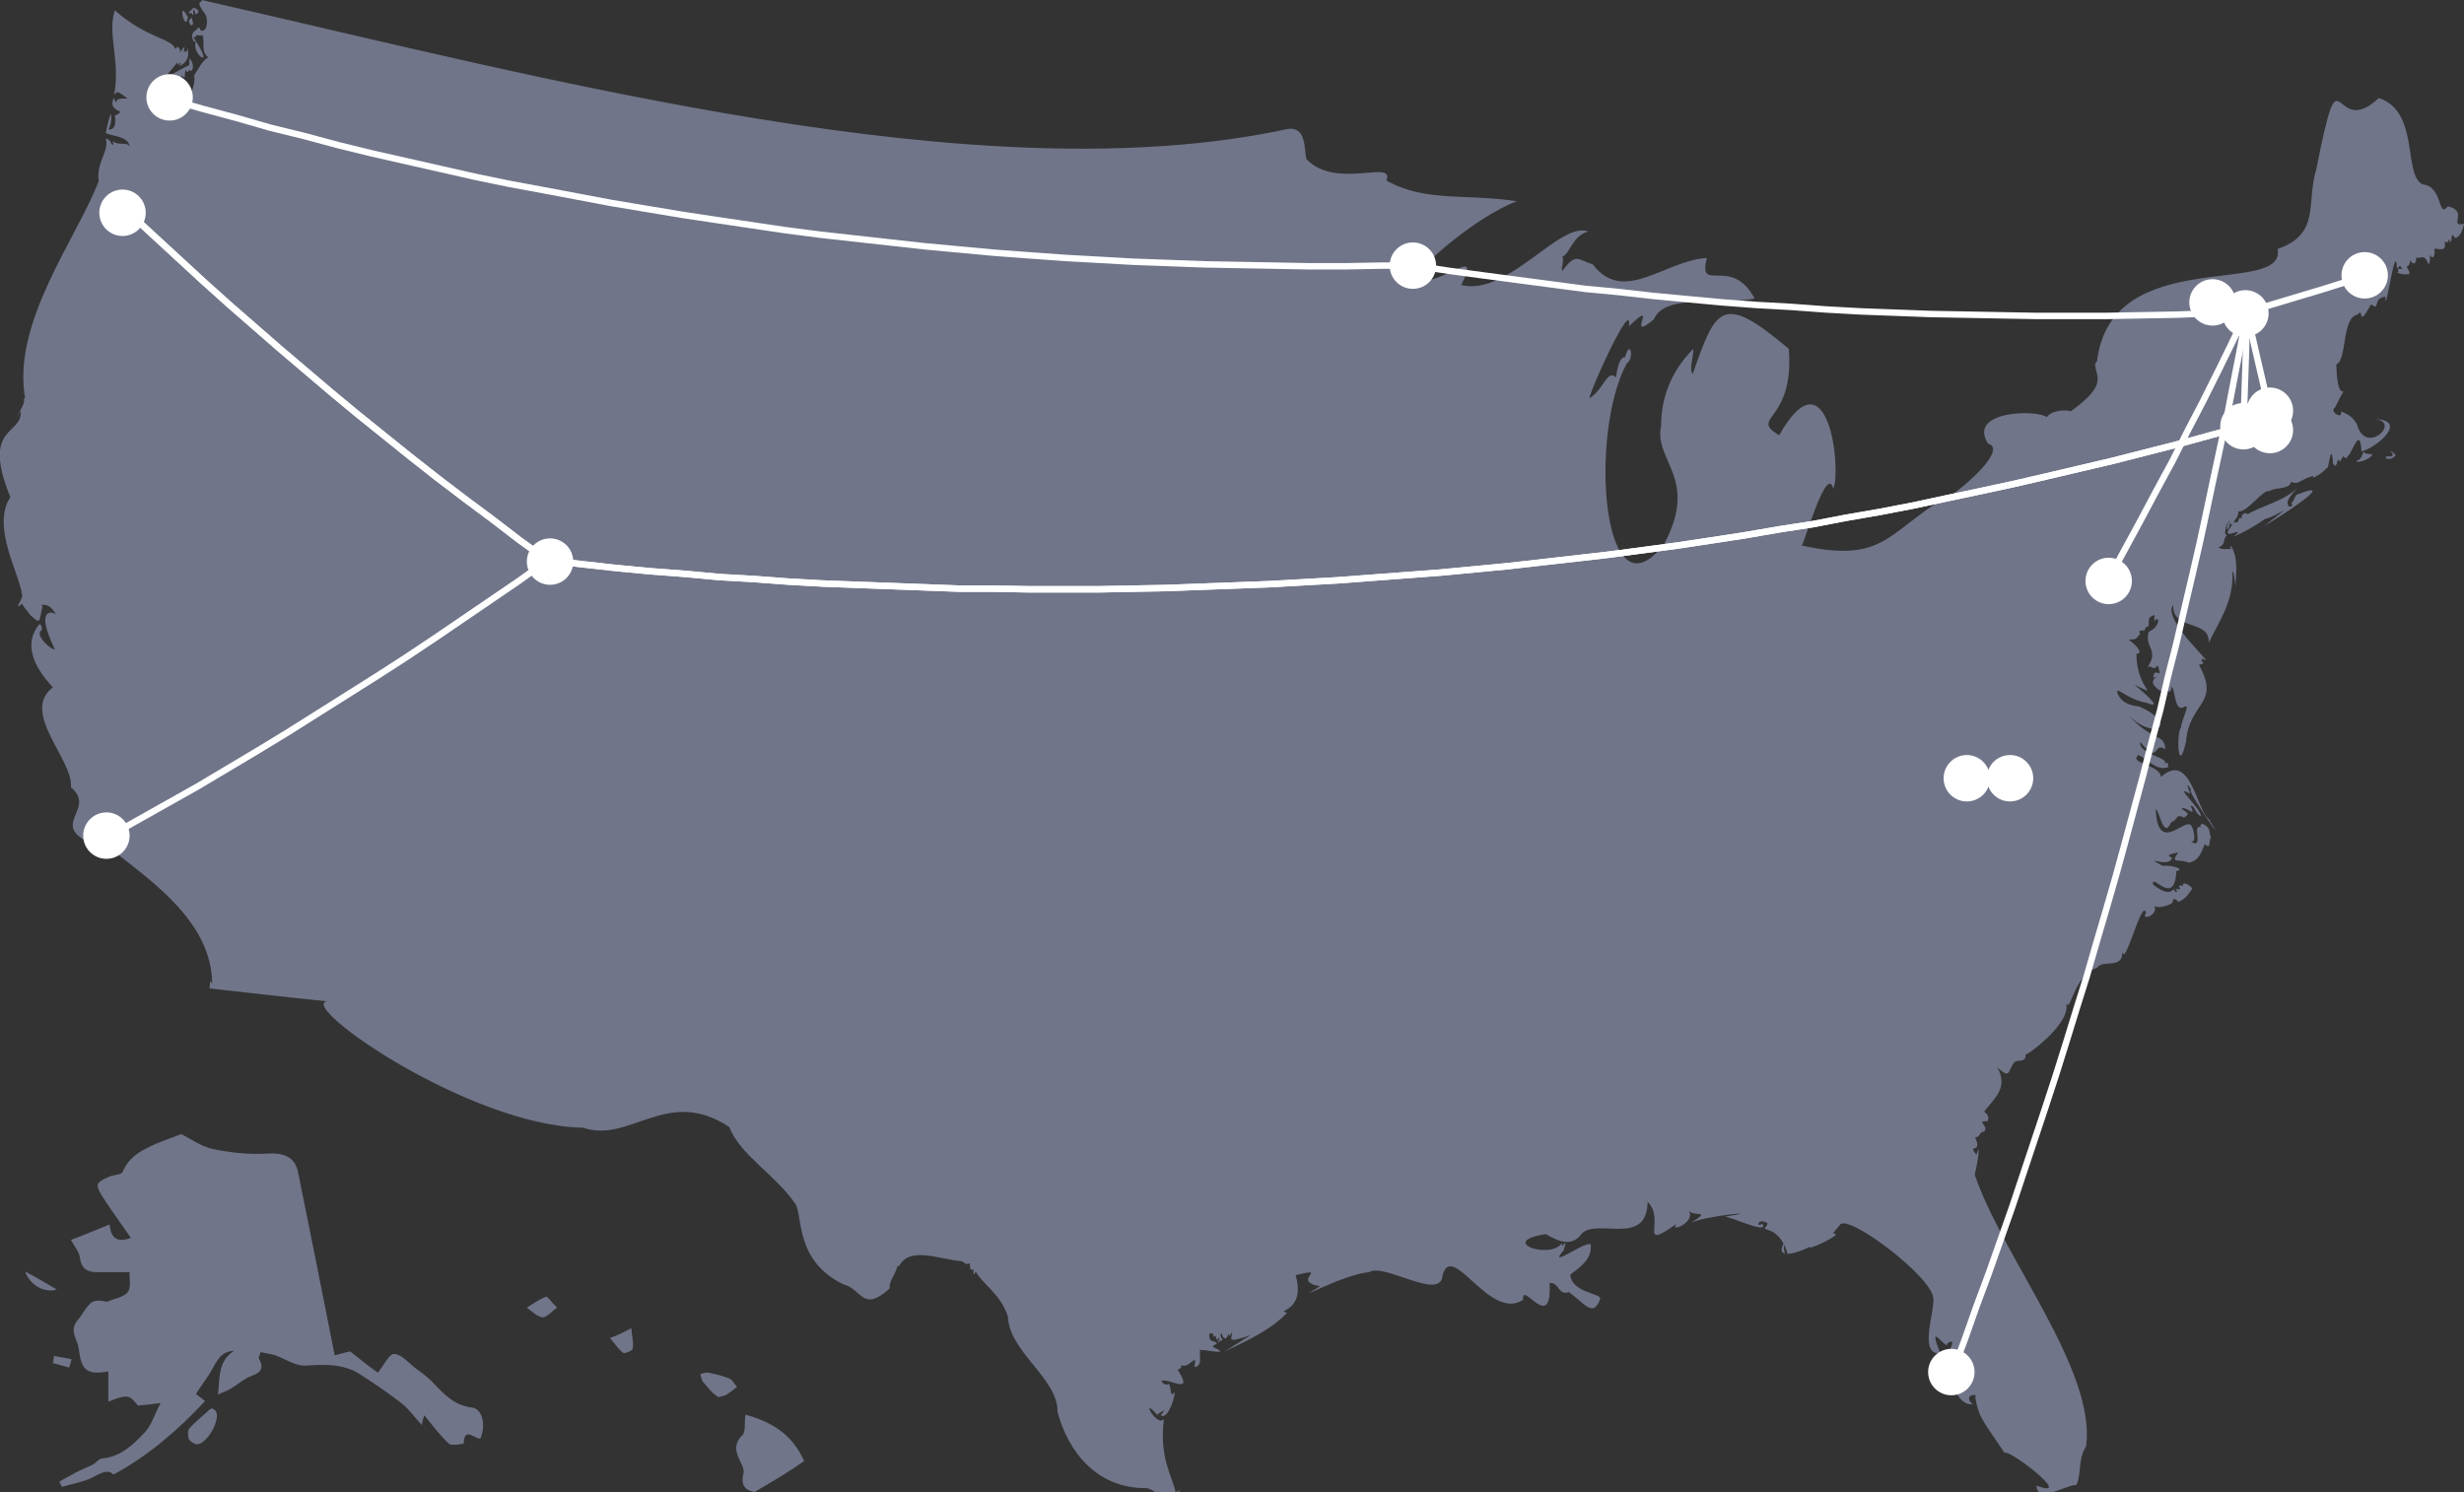 <?xml version="1.0" encoding="utf-8"?>
<!-- Generator: Adobe Illustrator 23.1.1, SVG Export Plug-In . SVG Version: 6.00 Build 0)  -->
<svg version="1.1" id="Layer_1" xmlns="http://www.w3.org/2000/svg" xmlns:xlink="http://www.w3.org/1999/xlink" x="0px" y="0px"
	 viewBox="0 0 382.1 231.4" style="enable-background:new 0 0 382.1 231.4;" xml:space="preserve">
<rect x="0" y="0" width="382.1" height="231.4" fill="#333333" stroke="none"/>
<style type="text/css">
	.st0{fill:#707589;}
	.st1{fill:none;stroke:#FFFFFF;stroke-linejoin:round;stroke-miterlimit:10;enable-background:new    ;}
	.st2{fill:none;stroke:#FFFFFF;stroke-linejoin:round;stroke-miterlimit:10;}
	.st3{fill:#FFFFFF;}
</style>
<g id="map">
	<path class="st0" d="M40.1,210.6c0.8,1.4,0.6,2.2-1.1,2.8c-1.1,0.4-2.1,1.3-3.1,1.9c-0.6,0.4-1.3,0.6-2.1,1c0.3-2.7,0-5.2,2.5-6.8
		c-1.6,0.1-2.3,0.8-3.3,2.7c-0.7,1.3-1.7,2.5-2.6,4c0.2,0.2,0.7,0.5,1.4,1.1c-4.2,4.5-8.7,8.4-14.2,11.4c-0.6-0.7-1.5-0.5-2.8,0.2
		c-1.5,0.9-3.5,1.2-5.2,1.7c-0.1-0.3-0.3-0.5-0.4-0.8c0.8-0.5,1.7-0.9,2.5-1.4c0.8-0.4,1.7-0.8,2.6-1.2c0.6-0.3,1-1,1.6-1
		c2.9-0.3,4.8-2.2,6.6-4.1c1-1.1,1.4-2.6,2.4-4.5c-1.5,0.2-2.3,0.3-3.5,0.4c-1.2-1.4-1.3-2-4.6-0.6c0-1.6,0-3.1,0-4.7
		c-3.4,0.6-4.2-0.2-4.6-3.6c-0.2-1.4-1.5-2.7-0.2-4.3c0.8-0.9,1.3-2.1,2.2-2.8c0.5-0.4,1.6-0.3,2.4-0.1c1.1-0.5,2.6-0.7,3.2-1.5
		c0.6-0.7,0.2-2.2,0.3-3.1c-1.6,0-3.4,0-5.2,0c-1.4,0-2.3-0.6-2.5-2.2c-0.1-0.9-0.8-1.7-1.4-2.8c1.9-0.7,3.8-1.5,6-2.4
		c0.2,2.3,1.3,2.8,3.3,2.1c-1.6-2.3-3.2-4.5-4.6-6.7c-0.3-0.5-0.7-1.3-0.5-1.7c0.3-0.5,1.1-0.8,1.7-1.1c0.7-0.3,1.9-0.3,2.1-0.7
		c0.9-2.2,2.6-3.2,4.5-4.1c1.3-0.6,2.7-1.1,4.6-1.8c1.3,0.6,3,1.9,4.9,2.3c2.8,0.6,5.8,0.9,8.7,0.7c2.2-0.1,4,0.5,4.5,2.8
		c1.9,9.4,3.8,18.8,5.7,28.5c0.9-0.2,1.8-0.5,2.4-0.6c1.5,1.2,2.9,2.3,4.3,3.3c0.9-1.1,1.7-2.9,2.5-2.9c1.1,0,2.2,1.3,3.2,2.1
		c1.1,0.8,2.2,1.6,3.1,2.6c1.6,1.7,3.2,3.3,5.8,3.6c1.6,0.2,2.2,2.7,1.3,4.8c-0.8,0.2-2.5-2-2.6,0.8c0,0-1.8,0.4-2.3,0
		c-1.4-1.3-2.5-2.8-3.8-4.4c-0.2,0.6-0.3,0.9-0.4,1.5c-1.2-1.3-2.1-2.6-3.3-3.5c-2.1-1.6-4.3-3.1-6.5-4.5c-2.5-1.5-5.3-1.4-8.2-1.2
		c-1.5,0.1-3.1-1-4.7-1.6c-0.7-0.2-1.5-0.3-2.3-0.5C40.3,210.2,40.2,210.4,40.1,210.6z"/>
	<path class="st0" d="M32.9,218.4c0.2,0.2,0.5,0.3,0.6,0.5c0.7,1.4-1.4,5-2.9,5.1c-0.4,0-1.1-0.4-1.3-0.8c-0.2-0.4-0.2-1.2,0-1.6
		c0.9-1,2-1.9,3-2.8C32.4,218.6,32.6,218.6,32.9,218.4z"/>
	<path class="st0" d="M8.8,200c-1.9,0.6-4.2-0.7-4.9-2.8C5.8,198.2,7.1,199,8.8,200z"/>
	<path class="st0" d="M8.4,210.3c0.9,0.2,1.8,0.3,2.7,0.5c-0.1,0.4-0.2,0.9-0.4,1.3c-0.8-0.2-1.7-0.5-2.5-0.7
		C8.3,211,8.3,210.6,8.4,210.3z"/>
	<path class="st0" d="M117,231.4c-1-0.2-2.3-0.7-1.7-2.9c0.1-0.5-0.1-1.1-0.4-1.6c-0.7-1.5-1.3-2.8,0.2-4.3c0.6-0.6,0.3-2,0.5-3.2
		c3.9,1.1,7.2,2.9,9.1,7.2C122.6,228.1,120.1,229.6,117,231.4z"/>
	<path class="st0" d="M111.4,216.7c-0.2-0.2-0.6-0.4-0.9-0.7c-0.5-0.5-1-1.1-1.5-1.7c-0.2-0.3-0.3-0.8-0.4-1.2
		c0.4-0.1,0.9-0.3,1.3-0.2c1.1,0.2,2.2,0.5,3.2,0.9c0.5,0.2,0.8,0.9,1.2,1.3c-0.5,0.4-1,0.8-1.5,1.1
		C112.5,216.5,112,216.5,111.4,216.7z"/>
	<path class="st0" d="M86.4,202.8c-1,0.7-1.7,1.6-2.3,1.5c-0.8-0.1-1.6-0.9-2.4-1.5c1-0.6,1.9-1.3,3-1.7
		C85,201.1,85.6,202.1,86.4,202.8z"/>
	<path class="st0" d="M97.9,206c0.1,1.3,0.4,2.3,0.2,3.2c0,0.3-1.3,0.8-1.5,0.6c-0.7-0.6-1.3-1.4-2-2.3
		C95.8,207.1,96.5,206.7,97.9,206z"/>
	<path class="st0" d="M150.2,196c0.5-0.4-0.2,1.2,0.8,0.9c-0.1,0.1-0.1,1.4,0.3,0.3c1,1.9,3.9,3.5,5,7c0.2,5.5,7.8,9.6,7.7,14.8
		c1.6,6,6,11.9,13.8,11.8c1,0.1,1.7,1.3,3.6,1.2h-0.1c1,0.7,2.2-1.9,1.6-0.6c-0.2-0.1-0.1-0.4-0.6,0.1c-0.4-2.4-2.6-5.3-1.8-11.4
		c-1.2,1.3-3.9-4-0.9-0.5l-0.1-0.3c0.6-0.2,1.7-1.3,0.5,0.2c0.9,0.7,2-1.9,2.2-3.6c-0.8,0.9-0.5-0.2-0.9-1.3
		c-0.1,0.1-0.7,0.4-1.2-0.4c1.1-0.6,5.2,2.4,2.5-1.8c0.1,0.1,1-0.4,0.4-0.8c1.3,1.1,2.8-2.3,2.2,0.4c1.7,0,0.3-3,1.2-2.3
		c-2.2-1.1,5.6,1,1.7-0.8c0.1-0.2-0.2-0.1,0.6-0.5c-0.4-0.8-1.2,0.2-1.2-1.6c0.1,0.3,0.6-0.5,0.7,0.5l0.3-0.1c0-0.2,0.2,1.3,0.5,0.2
		c-0.1-0.1,0.4,0.4-0.2,0.7c0.3,0.2-0.1,0.1,0.8-0.3c0.3,0.2-0.8-0.7-0.1-1c-0.1,0.3,0.6,1.6,1,0c0,0.1,0,0,0.1,0.4
		c0.1,0,0.1-0.1,0.5-0.6c0,0.2,0-0.1-0.2,1.1c-0.1-0.1,1.1,0.2-0.1,0.2c3.5-0.5,5.2-2.3-1,1.8c1.3-0.8,6.7-2.8,9.8-6.1
		c-2-0.5,3,0,1.3-5.9l-0.1,0.1c5.8-1.4-0.9,0.8,3.9,1.7c-5.2,3.1,3.3-1.8,7.6-2.2c2.3-1.5,11.2,4.6,11.4,0.5
		c1.5-5.5,7.3,7.2,12.5,3.8c-0.3-3.2,4.5,5.4,4.1-2.6c1.5-0.2,1.3,2,3,1.4c2.4,1.7,3.7,4,4.8,1.2c0.6-1.1-4.3-0.9-4.6-3.9
		c1.5-1.2,3.2-2.2,3.2-4.4c0.4-1.8-7.2,4-4.2,0.6c0-0.3,0.7-1.8-0.2-0.7c-0.1-0.1-0.1,0-0.1-0.4c-1.7,2.6-10.1-0.2-2.5-1.4
		c1.3,0.7,3.9,2.4,5.6-0.1c2.5-2.4,10.1,2.1,10.2-4.9c2.9,2.8-1.7,7.8,4.5,3.4c-1.3,1.5,3-0.2,1.9-2c0.9,1,3.6-0.3,0.3,1.9
		c1.6-1.1,12.6-2.1,5.2-1c0.6-0.2,7,2.9,5.9,1.1c-1,0.7-0.8-1,0.8-0.1c-0.1,0.2,0.1,0.2-0.3,0.6c-0.7,0.8,2-0.4,3.4,4.1
		c-0.5,0.2-0.5,0-0.6-1.6c-1.5,2.9,2.7,1.3,4.2,0.5c-1.3,1,5.7-2.1,3.4-2c0.3-0.3,0.5-0.6,1.1-1.3c1-2,14.2,7.9,14.5,11.3
		c0.3,2-2.4,8.9,1.1,8.6c-2.3-5.7,1.2,0,1.1-1.6c2.5-1.4-2.2,4.3-0.4,4.4c1.1,1,1.7,5.3,4.3,5.1c-1.7-1.6,1.1-1.7,0.4-1.1
		c0.6,3.1,0.8,3.1,4.6,8.7c0.1-1.1,11.2,7.4,4.9,5c0.1,2.9,4.5-0.1,6.2-0.1c0.8-1.7,0.2-3.9,1.5-6c1.6-11.8-13-29.4-17.3-42.2
		c0.1,0.4,1.2-6,0.3-3c-1.6-1.9,1,0.1-0.2-2.7c0.8,0,0.6-0.9,1.4-0.9c0.8-0.9-1.4-1.7,0.5-1.6c0.3-0.6,0.1-1-0.5-1.5
		c1.4-1.9,3.9-3.7,2-6.9c2.2,2.1,1.6,0.4,2.8-0.9v0.1c0.3-0.4,1.8,0.2,1.6-1.2c-0.4,0.7,7.6-5,6.2-8.1c0.8,2.2,1.1-4.1,4.9-5.3
		c0.8-1.4,4.2,0.4,3.9-2.7c0.3,3.3,3.1-8.4,3.7-5.8c-1,1.4,2.4,0.2,1.1-1.4c0.2,1.1,3.4,0,3-0.4c0.2-0.5,0.3-0.5,1,0.1
		c0.2-0.3,0.8-0.1,2-2c0.3-0.2-1.5-1.5-1.4-0.5c-1.5-0.4,0.6,0.9-1.2,0.4c0.1,0,0.6,0.6,0,0.5c-0.4-1.2-0.2,1.4-3.4-1.1
		c-0.4-2.1,3.3,3.7,3.6-2.1c1.7-0.4-1.4-1-2.1-0.8c-3.5-1.9,1.2,0.5,1.4-1.3c-1.2-0.4,0.2-0.6,1-0.8c-1.4,1.9,0.2,0.9,1.6,1.6
		c1.3-0.3,1.7-0.8,2.5-2.9c1.1,1.1,0.5-0.8,1-1c-0.5-0.7,0.2-1.5-1.5-2.2c0.2,0.2-0.4,0.1-0.1,0.6c-1.5-0.6,0.6,3.6-1.6,2.2
		c0.9,0.3,0.6-1.5,0.2-2.3c-0.8-1.9-5.3,4.7-5.6-2.7c0.5-0.1,1.2,4.9,2.4,2c1.1-0.3,0.6-1.4,2-0.7c0.8-0.6,0.8-0.5-0.4-1.4
		c0.8-0.4,2.4,1.6,1.4-0.4c0.7-0.1,0.6,1.1,1.6,1.6c0.1-1.2-4.5-5.1-1.7-3.5c0.1,0-1-2.6,0.2-0.6c-1.2-0.6,6.4,10.3,2.7,4.5
		c-1.9-1.4-2.8-10.6-7.4-6.5c-0.1-1.9-5.1-2.1-3.5-3.4c1.3,0.5,2.7,2.5,4.6,1.9c0-0.1,0.2-1-0.5-0.6v-0.1l0,0
		c0.6-0.7-4.2-1.5-3.8-3.2c3.1,3.7,1.9-0.2,3.9,1.1c-0.2-2.6-2.1-1.1-5.9-5.5c3.9,4.3,8.3,1.8,1.9-1.1c-1.1-0.2-2.6-0.3-3.4-2
		c-0.5-1.5,1.4,0.9,4.5,1.4c2.4,1,0.4-0.9-1.9-2.8c4.3,2,0.3,0.8,0.3-4.8c1,0,0.3-1.1-1.2-2.2c1.3-0.1,0.9,0.1,1.8-0.9
		c-0.6-1,0.9,0,0.8-1c1.2-0.1-0.3-1.5,1.4-1.9c0.1,0-0.1,0.4,0,1c0.6-1.2,1.2,0.6-0.9,1.6c-0.7,2.4,1.7,2.8-0.2,5.5
		c0.7-0.5,0.8,0.7,1.6-0.3c0.9,2.6-0.5-0.1-0.7,1.9c2-0.5-2.4,0.4,2,2.5c0-2.3,0.4,1.1,0.9-1.1c0.5,0.4,0.4,3.9,1.8,3.2
		c1.3-0.9-0.3,1.8-0.4,3.2c-0.7,0.6-0.5,7.8,0.8,2.1c0.5-6.2,5.4-5.7,2-11.9c0,0,1.3-0.2,0.3-0.6c0,0,0.3,0,0.2-0.4
		c2.9,1.9-6.4-5.9-4.5-8.3c-0.2,4.1,5.8,2.2,5.5,5.9c1.7-3.5,3.9-6.4,3.7-11.1c0.3,0.2,0.2,0.9,0.5,2.3c-0.1-1.2,0.6-4.4-0.8-6.3
		c0,0.2-0.1,0.1,0.1,0.6c-0.3-0.2-1.2,0.2-2-0.3c1.7-0.6,0.4-2.4,1.7-4.2l0.3,0.8c-0.1-0.1-0.1,0-0.2-0.3l0.7,0.2
		c-0.5-0.7,0.7-0.8,0.6-2.1c1.3,0.3,4-3.6,4.8-3.1c0.8-0.7,3.2-0.2,3.4-1.5c1.1,0.6,1.3-0.3,3.4-0.9v0.3c0.5-0.3,1.1-0.4,2.2-1.6
		c0.1,1.1,0.6-4.7,0.9-0.6c0.7,1.2,0.6-1.5,1-0.3c0.1,0,0.3-0.4,0.6-0.9c-0.1,0.1,0.7,0.7,0.6,0c0.5,0.4,2-5.2,2.2-0.7
		c2.3-0.5,7.6-5,1.8-5c4.7,0.1-1.1,5.9-2.5,0.8c-0.4-0.7-1-1.5-2.5-2c0.4,1.4-1.9,0-0.9-0.6c2.7-5.6,0.4,1.2,0.2-6.7
		c1.7-0.6,0.8-7.3,3.3-7.7c1.1-1.4-0.2,2.5,2.1-1.6c1.5,1.1,0.1-0.9,2.2-1.2c0,3.5,1.6-9.1,1.8-4.4c0.2,0.2,0.4-0.9,0.8,0.1
		c0.1,0.1-1-0.3-0.5,0.4c-0.9,0.1,0.9,0.6,1.1,0.4c0.6,0.2,0.8-0.1,0.1-1.1c0.3-0.2,0.5-0.3,0.6-1.1c0.1,0.5,0.9,1.1,0.9-0.4
		c0.6,0.4,1.2-0.8,1.9,1.1c0.2-0.3,0.3-0.6,0.2-1.5c0.4,0.8,0.9,0.3,0.7-0.9c0.4-0.2,2,0.7,1.6-1.1c0,0.1,0.1-0.1,0.5,0.1
		c-0.1,0.2,0.3-1.1,0.3-0.1c0.5,0.3,0-2,0.8-0.6c0.6,0,1.2-1,1.4-2.2c-2.5,0.6,0.8-2-2.5-2.7c-1.6,2-0.7-3.1-3.9-3.4
		c-3.1-1.4-0.4-11.3-6.8-13.4c-7.4,6.9-5.7-9-9.7,11c-1.6,5.3,0.7,10.1-6,12.4c1.4,7.6-25.8-0.9-28,17.4l-0.3,0.4
		c0,2,2.2,3.1-3.8,7.4c-0.2-0.2-2.8-0.4-3.7,0.9c-1.3-1.2-12.4-1.1-9.1,4.1c2.6,0.7-1.8,5.3-6.5,8.6c-0.1,0,0.2-0.1,0.1-0.4
		c-9.3,5.6-9.7,10.4-22.5,7.6c0.2,0.3,3.9-12.9,4.9-8.8c1.3-3-0.8-21.7-8.4-8.3c-4.8-2.9,2.4-1.9,1.5-13.4
		c-10.4-8.8-11.3-6.4-14.9,3.9c-0.6-0.8,0.1-2.5,0.1-3.9c-2.7,2.7-5,6.6-5,11.9c-1.2,5.5,5.9,8.1,0.5,18.3c-9.6,12.6-11.8-17-5.8-28
		c1.1-0.5,0.6-4-0.3-0.9c-0.8-0.1-1.2,1.6-1.4,3.1c-1.4-1.2-1.8,1.7-4,3.2c-1,1,6.7-16.2,6-11.1c5-4.8-0.8,2.8,3.9-1.1
		c1.6-4,10.3-2.2,15.6-3.2c-3.6-6.8-8.9-0.6-7.4-6.3c-6.6,0.4-12.9,7.3-17.7,1c-2.3-0.7-2.6-1.9-4.7,1c-0.3-0.4,0.3-1.2,0-2.2
		c1.2-0.5,1.5-3.2,4-3.9c-4.4-1.7-12.4,10.1-19.7,8.3c3.5-6.9-3.8,1.1-7.6-1c1.8-2.3,9.6-9.4,16.2-12C227.4,30,221,31.4,215,28
		c1.3-3.4-7.7,1.5-12.4-3.3c-0.4-1.4,0.1-5.1-2.9-4.7C152.1,30.3,85.2,12.3,31.3,0v0.2c-1.2,0.3,0.9,2.1,0.7,2.5
		c0.2,0.3,0.2,2.5-1,2c0.2-1.1-1.4,0.4,0.1,0.3c1,1-0.2,2.9,1.2,3.9c-0.8,0.4-1.4,1.5-2.2,2.8c0.2,0.8-0.1,2.2-0.9,3.6
		c0,0-0.2-0.1-0.6-0.7c-0.1,0.2-1.5,2.5-2.2,0.8l-0.1,0.4c-0.1,0.1,0.2-0.2-0.4-0.3c-0.1,0.3,0,0.1-0.2,0.9
		c-0.5,0.2,0.4-0.8-0.6-0.6c0.1,0,0,0,0.6-0.5c-0.2-0.1-0.1-0.2-0.9,0.2c0,0-0.1-0.3,0.6-0.6l-0.6-0.2c0,0.2,0-0.5,0.5-0.3l-0.2,0.2
		c0.2,0.1,1.2-0.2,1.7-1.1c0.3,1.3-1.3,2.5,1.2,0.3c0,0.3-1,0.7,0.1,1.2c-0.3-1.3,2.3-1.6,0.1-2.8c0-0.1-0.2-0.1,0-0.5
		c0.7,0.8,0.3,0.1,0.6-0.9c0-0.2,0.1,0.9,0.6,0c0.3,0.7,1-0.7,0-1.7c-0.2,0.1,0.1,0.2-0.1,1.1c0.8-0.6-7.4,3.5-2.6,2.9
		c-3.7,1.1-0.9-1.2,0.8-3.4l0.2,0.4c0-0.1,0.1,0.1,0.2-0.5c0,0.2,0.3,0.2-0.1,0.7c0.7-0.4,1.7-1,1.3-2.8l-0.2,0.7l-0.1-0.3l-0.3,0.2
		c0.1-1.2,0.4-1.1-0.7,0.1c0,0,0.4-0.5-0.3-1c-0.1,0,0.1,0.1-0.3,0.4c-0.6-1.7-4.4-1.6-9.4-6c-1.2,3.7,0.9,7.8-0.1,13.1
		c0.6-0.6,0.4-0.6,2,0.5c0.2,0.3-1.6-0.3-1.7,0.7c-0.2,0,0-0.3-0.4-0.7c-0.4,1.3-0.1,1.6,1.2,2.2c-0.1-0.2-0.4,0.4-1,0.5
		c-0.1-0.3,0.6,2.2-0.9,2.2c-0.3,0.3,0.6-1,0.3-2.4c-0.2,0.2-0.5,1.5-0.8,2.9c0.5,0.5,3.5,0.4,3.7,2.1c-0.6-0.8-1.4,0-2.7-0.8
		c0,0,0.1,0.1,0.2,0.5c-0.4,0.3-0.3-0.8-1.2-0.9c0.6,1.9-1.5,3.6-1.1,6.6C11.9,37,1.8,50,3.9,61.8l-0.2-0.1c0.2,1-0.4,1.4-1.1,3.1
		l0.6-1.1c0.4,3.9-6.2,2.1-1.6,13.4c-3,4.6,1.5,12,1.8,15.1c0.4,0.4-1.6,2.8,0.1,1.4c0,0.5,0.6,0.9,1.2,1.8C6.4,96.9,6,96.5,6.6,94
		c-0.1,0-0.1,0-0.2-0.2c1,0,1.4,0.1,2.3,1.5c-0.2-0.1,0-0.1-0.7-0.3h0.1c-2.1-0.1-0.7,3.4,0.4,5.7c-0.5,0.2-3.3-2.3-2-3
		c-0.1-0.2,0.2-0.6-0.4-0.9c-2.4,2.9-1.1,6.4,2.1,9.8c-5.1,3.9,3.2,11.2,2.8,15.5c4.6,3.8-5.7,6.4,6.6,9.9
		c6.4,5,15.2,11.2,15.3,20.5c-0.6-0.3-0.2-1.1-0.4,0.8c5.4,0.6,11.4,1.3,18.2,2c-4.5,0.7,22.1,19.3,39.7,19.6
		c7.3,2.5,13.1-6.5,22.7-0.1c1.7,4.4,7.1,7.3,10.3,12c1.1,2.2,0,8.8,7.4,12.4c2.9,0.7,2.9,4.5,7.2,0.6c-0.3-0.8,0.8-2,1.2-3.5
		l0.2,0.1c1.6-3.1,5.9-1.2,9.6-0.8C149.5,195.6,149.6,196.2,150.2,196z"/>
	<path class="st0" d="M367.9,70.4c-0.4,0.1-0.4,0-1.2-0.1c-0.2-1-0.3,1.1-1.2,1.1C365.1,72,367.7,71.3,367.9,70.4z"/>
	<path class="st0" d="M370.8,70.8c-1.8-0.2-0.3,1.1,0.7-0.2c-0.3-0.5-1.3-1-0.5-0.3C371,70.4,371.2,70.6,370.8,70.8z"/>
	<polygon class="st0" points="345.8,81.1 345.7,80.9 345.7,80.8 345.7,80.8 345.6,80.8 345.5,81.2 345.4,81.5 345.3,82 345.4,82.1 
		345.5,82 345.6,81.8 345.7,81.7 345.7,81.6 345.7,81.4 345.8,81.2 	"/>
	<polygon class="st0" points="344,84.4 344.3,84.3 344.6,84.1 344.7,83.9 344.9,83.6 345.2,83.2 345.3,83 344.9,82.6 344.3,83 	"/>
	<path class="st0" d="M355.3,78.1l0.2,0.2c-0.1,0,0.1,0.2-0.5,0.3c-0.7-0.8,0.1-1.6,1.4-3.1c-1.8,2.1-6.1,3.1-7.9,4.3
		c0-0.4-1-0.3-0.9,0.7c-0.5-0.8-0.4,1.1-1,0.4c-3.5,3.9,2.3,0.2-0.2,2.3c1.3-0.5,3.3-1.6,4.8-2.7c2.2-0.5,5.5-3.3-0.1,1.1
		c1.9-1.1,12.1-7.6,5.1-4.9C355.8,77,355.9,77.5,355.3,78.1z"/>
	<path class="st0" d="M28.8,2.1c0,0,0.1,0.2,0.4,0.6c-0.2,0,0,0.2-0.3,0.7C28.3,3.5,27.9,0.6,28.8,2.1z"/>
	<path class="st0" d="M29.5,3.9c0-0.4-0.6-0.6,0.3-1.2C29.6,3,30.4,4,29.5,3.9z"/>
	<path class="st0" d="M30.4,2.2C30.1,2.3,30.5,2,30,1.5c0,0.1-0.1,0,0,0.8c-0.3,0.2,0-0.5-0.7-0.2c-0.1-0.3,0.3-0.4,0.7-0.9
		C30.1,1.2,31.4,1.7,30.4,2.2z"/>
	<path class="st0" d="M29.9,6.1C30,6,29.7,6.4,30.4,6.5c-0.9,1.8,3.3,4.8-0.4-0.7c-0.1-0.2,0.3,0.2,0.5-0.4c0.2,0.1,0.2,0.1,0.9,0.1
		C31.6,5.4,31,5,31.1,4.6C31,4.4,29.4,4.7,29.9,6.1z"/>
</g>
<g id="constellation">
	<g>
		<polyline class="st1" points="366.4,42.9 360.4,44.8 354.4,46.6 348.4,48.4 		"/>
		<polyline class="st1" points="348.4,48.4 348.3,54.3 348.1,60.2 347.9,66.1 		"/>
		<line class="st1" x1="306.7" y1="121.6" x2="310.1" y2="120.6"/>
		<line class="st1" x1="344" y1="47.3" x2="348.4" y2="48.4"/>
		<polyline class="st1" points="219.4,41.2 224.7,42 229.9,42.7 235.2,43.4 240.5,44.1 245.8,44.8 251.1,45.3 256.4,45.9 
			261.7,46.4 267.1,46.9 272.4,47.3 277.8,47.6 283.2,48 288.6,48.3 294,48.5 299.4,48.7 304.8,48.8 310.2,48.9 315.7,49 321.1,49 
			326.6,49 332,48.9 337.5,48.8 343,48.6 348.4,48.4 		"/>
		<polyline class="st1" points="351.8,63.1 350.1,55.8 348.4,48.4 		"/>
		<polyline class="st1" points="326.9,90 329.4,85.4 331.9,80.8 334.4,76.1 336.9,71.5 339.2,66.9 341.6,62.3 343.9,57.7 346.2,53 
			348.4,48.4 		"/>
		<polyline class="st1" points="302.8,212.8 304.7,207.7 306.5,202.6 308.4,197.5 310.2,192.4 312,187.3 313.7,182.2 315.4,177.1 
			317.1,172 318.8,166.8 320.4,161.7 322,156.5 323.6,151.4 325.1,146.2 326.6,141.1 328.1,135.9 329.5,130.8 330.9,125.6 
			332.3,120.4 333.6,115.3 335,110.1 336.2,104.9 337.5,99.8 338.7,94.6 339.9,89.5 341.1,84.3 342.2,79.2 343.3,74 344.4,68.9 
			345.5,63.8 346.5,58.6 347.5,53.5 348.4,48.4 		"/>
		<polyline class="st1" points="26.2,15.4 31.5,16.9 36.7,18.3 41.9,19.8 47.2,21.1 52.4,22.5 57.7,23.8 63,25 68.3,26.2 73.6,27.4 
			78.9,28.5 84.3,29.5 89.6,30.5 94.9,31.5 100.3,32.4 105.7,33.3 111,34.1 116.4,34.9 121.8,35.7 127.2,36.4 132.6,37 138,37.6 
			143.4,38.2 148.8,38.7 154.2,39.2 159.6,39.6 165.1,40 170.5,40.3 175.9,40.6 181.4,40.8 186.8,41 192.2,41.1 197.7,41.2 
			203.1,41.3 208.6,41.3 214,41.2 219.4,41.2 		"/>
		<polyline class="st2" points="347.9,66.1 342.8,67.5 337.7,68.9 332.6,70.2 327.5,71.5 322.4,72.7 317.3,73.9 312.1,75.1 
			307,76.2 301.8,77.3 296.7,78.4 291.5,79.4 286.3,80.3 281.1,81.3 275.9,82.1 270.7,83 265.5,83.8 260.2,84.6 255,85.3 249.7,86 
			244.5,86.6 239.2,87.2 233.9,87.8 228.7,88.3 223.4,88.8 218.1,89.2 212.8,89.6 207.5,90 202.2,90.3 196.9,90.6 191.6,90.8 
			186.2,91 180.9,91.2 175.6,91.3 170.3,91.4 164.9,91.4 159.6,91.4 154.3,91.3 148.9,91.3 143.6,91.1 138.3,90.9 132.9,90.7 
			127.6,90.5 122.2,90.2 116.9,89.8 111.6,89.5 106.2,89 100.9,88.6 95.6,88.1 90.2,87.5 84.9,86.9 		"/>
		<line class="st1" x1="310.1" y1="120.6" x2="306.7" y2="121.6"/>
		<polyline class="st1" points="20.2,33.2 24,36.7 27.8,40.2 31.6,43.7 35.5,47.2 39.4,50.6 43.3,54 47.3,57.4 51.3,60.8 55.4,64.2 
			59.5,67.5 63.6,70.8 67.8,74.1 72,77.3 76.3,80.5 80.6,83.8 84.9,86.9 		"/>
		<polyline class="st2" points="84.9,86.9 90.2,87.5 95.6,88.1 100.9,88.6 106.2,89 111.6,89.5 116.9,89.8 122.2,90.2 127.6,90.5 
			132.9,90.7 138.3,90.9 143.6,91.1 148.9,91.3 154.3,91.3 159.6,91.4 164.9,91.4 170.3,91.4 175.6,91.3 180.9,91.2 186.2,91 
			191.6,90.8 196.9,90.6 202.2,90.3 207.5,90 212.8,89.6 218.1,89.2 223.4,88.8 228.7,88.3 233.9,87.8 239.2,87.2 244.5,86.6 
			249.7,86 255,85.3 260.2,84.6 265.5,83.8 270.7,83 275.9,82.1 281.1,81.3 286.3,80.3 291.5,79.4 296.7,78.4 301.8,77.3 307,76.2 
			312.1,75.1 317.3,73.9 322.4,72.7 327.5,71.5 332.6,70.2 337.7,68.9 342.8,67.5 347.9,66.1 		"/>
		<polyline class="st1" points="84.9,86.9 80.6,83.8 76.3,80.5 72,77.3 67.8,74.1 63.6,70.8 59.5,67.5 55.4,64.2 51.3,60.8 
			47.3,57.4 43.3,54 39.4,50.6 35.5,47.2 31.6,43.7 27.8,40.2 24,36.7 20.2,33.2 		"/>
		<polyline class="st1" points="16.2,130.1 21,127.4 25.8,124.7 30.6,122 35.3,119.2 40,116.4 44.6,113.6 49.2,110.7 53.8,107.8 
			58.4,104.9 62.9,102 67.4,99 71.8,96 76.2,93 80.6,90 84.9,86.9 		"/>
		<line class="st1" x1="352.4" y1="66.3" x2="347.9" y2="66.1"/>
	</g>
	<ellipse class="st3" cx="85.3" cy="87.1" rx="3.6" ry="3.6"/>
	<ellipse class="st3" cx="219.1" cy="41.2" rx="3.6" ry="3.6"/>
	<ellipse class="st3" cx="305" cy="120.7" rx="3.6" ry="3.6"/>
	<ellipse class="st3" cx="311.7" cy="120.7" rx="3.6" ry="3.6"/>
	<ellipse class="st3" cx="302.6" cy="212.8" rx="3.6" ry="3.6"/>
	<ellipse class="st3" cx="327" cy="90.1" rx="3.6" ry="3.6"/>
	<ellipse class="st3" cx="347.9" cy="66.1" rx="3.6" ry="3.6"/>
	<ellipse class="st3" cx="352" cy="66.7" rx="3.6" ry="3.6"/>
	<ellipse class="st3" cx="352" cy="63.7" rx="3.6" ry="3.6"/>
	<ellipse class="st3" cx="343.1" cy="46.9" rx="3.6" ry="3.6"/>
	<ellipse class="st3" cx="348.2" cy="48.6" rx="3.6" ry="3.6"/>
	<ellipse class="st3" cx="366.7" cy="42.7" rx="3.6" ry="3.6"/>
	<ellipse class="st3" cx="19" cy="33" rx="3.6" ry="3.6"/>
	<ellipse class="st3" cx="26.3" cy="15.1" rx="3.6" ry="3.6"/>
	<ellipse class="st3" cx="16.5" cy="129.6" rx="3.6" ry="3.6"/>
</g>
</svg>
